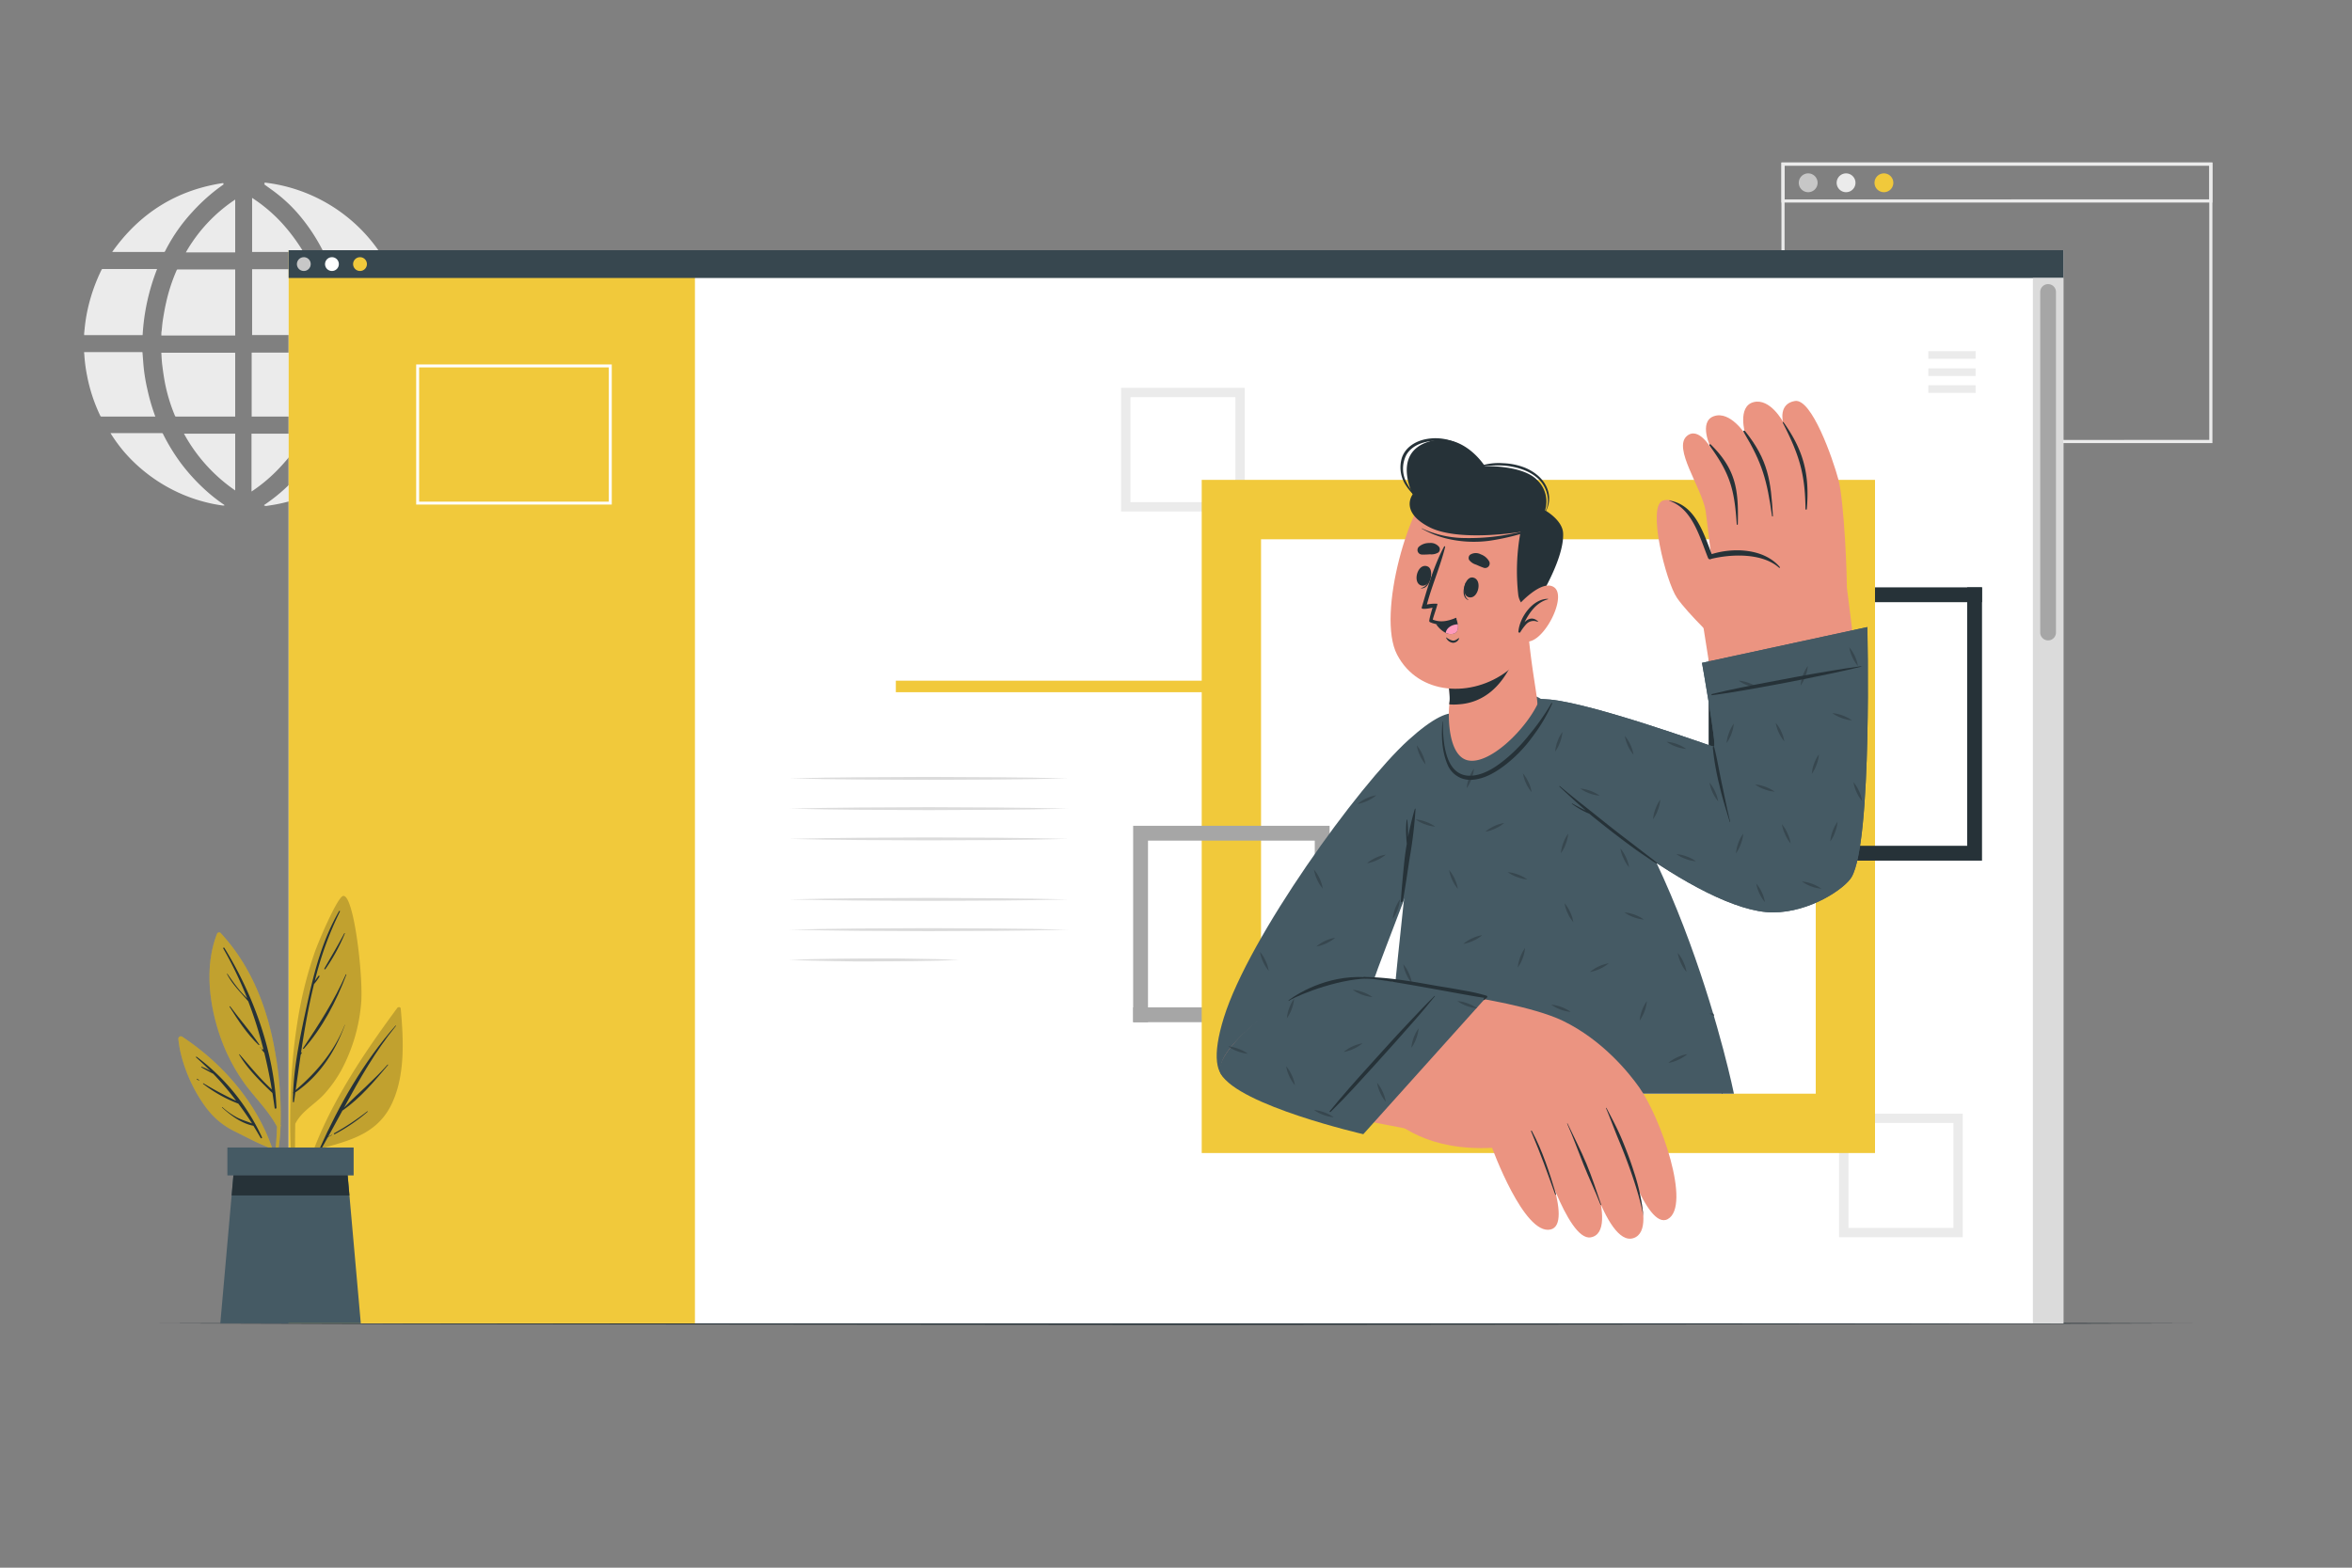 <svg xmlns="http://www.w3.org/2000/svg" viewBox="0 0 750 500"><rect x="0" y="0" width="750" height="500" fill="#808080" stroke="none"/><g id="freepik--background-complete--inject-7"><g id="freepik--aiZGp2--inject-7"><path d="M50.09,85.81a68.12,68.12,0,0,0-4.61,21.06H26.83v-.52l.15-1.43a52.2,52.2,0,0,1,1.23-7.35,56.32,56.32,0,0,1,4.15-11.49.41.41,0,0,1,.45-.28H50.09Z" style="fill:#ebebeb"></path><path d="M49.53,132.86H32.39a.4.4,0,0,1-.42-.27,52.51,52.51,0,0,1-4.25-13,50.08,50.08,0,0,1-.84-6.56c0-.08,0-.15-.05-.23v-.51l.28,0h18c.33,0,.32,0,.34.33.12,1.5.22,3,.36,4.49A58,58,0,0,0,47,124.2a64.36,64.36,0,0,0,2.43,8.39C49.47,132.67,49.49,132.75,49.53,132.86Z" style="fill:#ebebeb"></path><path d="M121.61,138.29l-.14.26a51.94,51.94,0,0,1-4.86,6.29,47.09,47.09,0,0,1-7.12,6.56,51,51,0,0,1-8.11,5,50.36,50.36,0,0,1-8.57,3.33,50.93,50.93,0,0,1-7.14,1.52l-.7.12h-.41l-.4-.25c.17-.12.31-.23.46-.32a55,55,0,0,0,13.51-13.11,61.85,61.85,0,0,0,5.53-9.17.39.39,0,0,1,.42-.26h17.53Z" style="fill:#ebebeb"></path><path d="M104.47,106.86H80.39v-21h18.8a.35.35,0,0,1,.37.25,58,58,0,0,1,3.83,12.33,60.28,60.28,0,0,1,.93,6.68C104.37,105.65,104.42,106.24,104.47,106.86Z" style="fill:#ebebeb"></path><path d="M104.32,112.47c0,.5,0,1-.07,1.49-.1,1.17-.19,2.34-.35,3.51-.23,1.61-.47,3.22-.8,4.82A56.84,56.84,0,0,1,100,132.56a.41.41,0,0,1-.44.31H80.25V112.47Z" style="fill:#ebebeb"></path><path d="M75,86V107H51.45c0-.53,0-1.05.11-1.57.12-1.18.21-2.37.4-3.53.29-1.79.59-3.57,1-5.34A54.92,54.92,0,0,1,56.33,86.2a.38.38,0,0,1,.4-.26H75Z" style="fill:#ebebeb"></path><path d="M75,112.75q0,9.91,0,19.81v.3H56.2a.38.38,0,0,1-.42-.28A53.93,53.93,0,0,1,52.58,122c-.35-1.87-.62-3.76-.85-5.65-.16-1.23-.2-2.48-.28-3.72a.66.66,0,0,1,0-.13l.27,0h23C74.93,112.45,75,112.52,75,112.75Z" style="fill:#ebebeb"></path><path d="M130,107H110.27a68.58,68.58,0,0,0-4.6-21.2h18.39a.4.4,0,0,1,.43.26A51.79,51.79,0,0,1,129,99.25a57.61,57.61,0,0,1,1,7.4Z" style="fill:#ebebeb"></path><path d="M130,112.32c0,.47,0,.92-.06,1.37a52.55,52.55,0,0,1-.65,5.32,51.65,51.65,0,0,1-3.63,11.84c-.26.62-.56,1.22-.83,1.83a.26.26,0,0,1-.29.18H106.22c.22-.64.44-1.25.65-1.86a63.83,63.83,0,0,0,2.44-9.61,61.6,61.6,0,0,0,.85-7.16c0-.56.07-1.13.09-1.7,0-.15,0-.22.21-.21H130Z" style="fill:#ebebeb"></path><path d="M121.07,80.44l0,.08H103.53a.4.4,0,0,1-.42-.24,58.91,58.91,0,0,0-8.56-12.69A48.32,48.32,0,0,0,88,61.53c-1.18-.91-2.4-1.75-3.6-2.63a1.3,1.3,0,0,1-.2-.15l.24-.16c0-.11-.07-.22-.12-.37a51.52,51.52,0,0,1,36.77,22.22Z" style="fill:#ebebeb"></path><path d="M71.62,161.16a1.76,1.76,0,0,1-.5.08,46.47,46.47,0,0,1-5.62-1.09,50.24,50.24,0,0,1-10-3.71,51.1,51.1,0,0,1-10.21-6.7,49.3,49.3,0,0,1-6.13-6.13,51.06,51.06,0,0,1-3.83-5.31.59.59,0,0,1-.08-.16H51.58a.39.39,0,0,1,.4.26A62,62,0,0,0,57.89,148a61.3,61.3,0,0,0,6.92,7.66A53.69,53.69,0,0,0,71.47,161Z" style="fill:#ebebeb"></path><path d="M71.41,58.73c-.74.54-1.6,1.14-2.44,1.79a60.56,60.56,0,0,0-7.78,7.24A54.6,54.6,0,0,0,53,79.42c-.14.26-.26.54-.42.8a.35.35,0,0,1-.25.15c-.29,0-.58,0-.87,0H35.77c8.75-12.36,20.5-19.78,35.46-22,0,.06-.07.13-.11.2Z" style="fill:#ebebeb"></path><path d="M97.28,138.31a56.11,56.11,0,0,1-8,10.75,50.08,50.08,0,0,1-9.08,7.71V138.31Z" style="fill:#ebebeb"></path><path d="M75,138.31v18.11a52.36,52.36,0,0,1-16.34-18.11Z" style="fill:#ebebeb"></path><path d="M96.75,80.36H80.39V63.11a49.77,49.77,0,0,1,9.18,7.68A58.62,58.62,0,0,1,96.75,80.36Z" style="fill:#ebebeb"></path><path d="M75,63.65V80.5H59.26A49.76,49.76,0,0,1,75,63.65Z" style="fill:#ebebeb"></path></g><path d="M705.49,141.31H568.06V51.84H705.49Zm-136.43-1H704.49V52.84H569.06Z" style="fill:#ebebeb"></path><path d="M705.49,64.59H568.06V51.84H705.49Zm-136.43-1H704.49V52.84H569.06Z" style="fill:#ebebeb"></path><path d="M579.59,58.3a3,3,0,1,1-3-3A3,3,0,0,1,579.59,58.3Z" style="fill:#c7c7c7"></path><path d="M591.67,58.3a3,3,0,1,1-3-3A3,3,0,0,1,591.67,58.3Z" style="fill:#ebebeb"></path><path d="M603.74,58.3a3,3,0,1,1-3-3A3,3,0,0,1,603.74,58.3Z" style="fill:#F1C93B"></path></g><g id="freepik--Floor--inject-7"><polygon points="50.72 422.07 131.79 421.83 212.86 421.74 375 421.58 537.14 421.74 618.21 421.83 699.28 422.07 618.21 422.32 537.14 422.41 375 422.57 212.86 422.41 131.79 422.32 50.72 422.07" style="fill:#263238"></polygon></g><g id="freepik--Page--inject-7"><rect x="92.04" y="79.8" width="565.92" height="342.28" style="fill:#fff"></rect><rect x="92.04" y="79.8" width="129.56" height="342.28" style="fill:#F1C93B"></rect><rect x="614.9" y="112" width="15.09" height="2.43" style="fill:#ebebeb"></rect><rect x="614.9" y="122.87" width="15.09" height="2.43" style="fill:#ebebeb"></rect><rect x="614.9" y="117.49" width="15.09" height="2.43" style="fill:#ebebeb"></rect><path d="M357.48,123.71v39.42h39.43V123.71Zm3,36.44V126.68h33.47v33.47Z" style="fill:#ebebeb"></path><path d="M586.44,355.18V394.6h39.43V355.18Zm3,36.45V358.16h33.47v33.47Z" style="fill:#ebebeb"></path><rect x="361.34" y="321.29" width="62.64" height="4.73" style="fill:#a6a6a6"></rect><rect x="544.85" y="187.33" width="87.17" height="4.73" style="fill:#263238"></rect><path d="M597.9,367.75H383.2V153.05H597.9ZM402.12,348.82H579V172H402.12Z" style="fill:#F1C93B"></path><polygon points="632.02 274.49 544.85 274.49 544.85 187.33 549.58 187.33 549.58 269.76 627.29 269.76 627.29 187.33 632.02 187.33 632.02 274.49" style="fill:#263238"></polygon><polygon points="423.98 326.02 419.25 326.02 419.25 268.11 366.07 268.11 366.07 326.02 361.34 326.02 361.34 263.38 423.98 263.38 423.98 326.02" style="fill:#a6a6a6"></polygon><rect x="285.66" y="217.1" width="103.62" height="3.67" style="fill:#F1C93B"></rect><path d="M251.66,248.26c7.42-.2,14.83-.29,22.24-.36l22.24-.11,22.24.11,11.12.13,11.12.23-11.12.23-11.12.13-22.24.11-22.24-.11C266.49,248.55,259.08,248.46,251.66,248.26Z" style="fill:#dbdbdb"></path><path d="M251.66,257.91c7.42-.2,14.83-.29,22.24-.36l22.24-.11,22.24.11,11.12.13,11.12.23-11.12.23-11.12.13-22.24.11-22.24-.11C266.49,258.2,259.08,258.1,251.66,257.91Z" style="fill:#dbdbdb"></path><path d="M251.66,267.56c7.42-.2,14.83-.29,22.24-.36l22.24-.11,22.24.1,11.12.14,11.12.23-11.12.23-11.12.13-22.24.11-22.24-.11C266.49,267.85,259.08,267.75,251.66,267.56Z" style="fill:#dbdbdb"></path><path d="M251.66,286.86c7.42-.2,14.83-.29,22.24-.37l22.24-.11,22.24.11,11.12.14,11.12.23-11.12.23-11.12.13-22.24.11-22.24-.11C266.49,287.14,259.08,287.05,251.66,286.86Z" style="fill:#dbdbdb"></path><path d="M251.66,296.51c7.42-.2,14.83-.29,22.24-.37l22.24-.11,22.24.11,11.12.13,11.12.24-11.12.23-11.12.13-22.24.11-22.24-.11C266.49,296.79,259.08,296.7,251.66,296.51Z" style="fill:#dbdbdb"></path><path d="M251.66,306.16c4.52-.2,9-.29,13.54-.37s9-.07,13.53-.11,9,0,13.53.11l6.77.13c2.26.08,4.51.13,6.77.24-2.26.1-4.51.15-6.77.23l-6.77.13c-4.51.07-9,.07-13.53.11s-9,0-13.53-.11S256.18,306.35,251.66,306.16Z" style="fill:#dbdbdb"></path><rect x="92.04" y="79.8" width="565.92" height="8.86" style="fill:#37474f"></rect><path d="M99.08,84.23a2.2,2.2,0,1,1-2.2-2.2A2.19,2.19,0,0,1,99.08,84.23Z" style="fill:#c7c7c7"></path><path d="M108.05,84.23a2.2,2.2,0,1,1-2.2-2.2A2.19,2.19,0,0,1,108.05,84.23Z" style="fill:#fff"></path><path d="M117,84.23a2.2,2.2,0,1,1-2.2-2.2A2.19,2.19,0,0,1,117,84.23Z" style="fill:#F1C93B"></path><rect x="648.24" y="88.66" width="9.72" height="333.42" style="fill:#dbdbdb"></rect><path d="M653.09,204.25h0a2.52,2.52,0,0,1-2.51-2.51V93.12a2.51,2.51,0,0,1,2.51-2.51h0a2.51,2.51,0,0,1,2.51,2.51V201.74A2.51,2.51,0,0,1,653.09,204.25Z" style="fill:#a6a6a6"></path><path d="M195.08,160.92H132.71V116.24h62.37ZM133.65,160h60.49V117.18H133.65Z" style="fill:#fff"></path></g><g id="freepik--Character--inject-7"><path d="M448.92,237.33c-29.25,29.64-66,92-59.18,104.65,7.64,14.08,48.36-27.48,48.21-29.91-.12-1.83,14.21-39.71,25.07-67.26S456.15,230,448.92,237.33Z" style="fill:#eb9481"></path><path d="M438.22,312.12c1.25-4.05,20.74-54,26.31-69.8s.41-20.68-15.51-6.21-50.8,62.79-58.76,88.45c-7.67,24.71,5.05,24.71,21.84,13.32C425.84,328.55,438.22,312.12,438.22,312.12Z" style="fill:#455a64"></path><path d="M453.56,240.58a11.46,11.46,0,0,1,1,3.2,12,12,0,0,1-1.78-2.84,12.17,12.17,0,0,1-1-3.2A12,12,0,0,1,453.56,240.58Zm-51.78,63a11.57,11.57,0,0,0,1,3.2,12,12,0,0,0,1.78,2.84,11.46,11.46,0,0,0-1-3.2A12,12,0,0,0,401.78,303.59ZM419,277.35a12.4,12.4,0,0,0,1,3.2,11.7,11.7,0,0,0,1.78,2.83,11.67,11.67,0,0,0-1-3.2A11.9,11.9,0,0,0,419,277.35Zm16.85-2a11.82,11.82,0,0,0,3.2-1,11.6,11.6,0,0,0,2.84-1.77,11.46,11.46,0,0,0-3.2,1A11.64,11.64,0,0,0,435.87,275.38Zm-16.14,26.53a11.5,11.5,0,0,0,3.19-1,11.76,11.76,0,0,0,2.84-1.78,11.57,11.57,0,0,0-3.2,1A11.7,11.7,0,0,0,419.73,301.91Zm13.12-45.45a12.17,12.17,0,0,0,3.2-1,12,12,0,0,0,2.84-1.78,11.46,11.46,0,0,0-3.2,1A12,12,0,0,0,432.85,256.46Zm13.6,30.39a12.94,12.94,0,0,0-2.31,6.23,13,13,0,0,0,2.31-6.23Zm-33.78,31.62a12.94,12.94,0,0,0-2.31,6.23,12.94,12.94,0,0,0,2.31-6.23Zm18.73-2.8a10.59,10.59,0,0,0,2.75,1.47l.59-.7-.07,0A11.62,11.62,0,0,0,431.4,315.67ZM397.9,336a12.94,12.94,0,0,0-6.23-2.31,11.42,11.42,0,0,0,3,1.56A11.82,11.82,0,0,0,397.9,336Zm53.53-74.68a11.6,11.6,0,0,0,3,1.55,12.06,12.06,0,0,0,2.25.62c0-.14.1-.29.16-.44a14.07,14.07,0,0,0-2.12-1A11.38,11.38,0,0,0,451.43,261.35Z" style="fill:#37474f"></path><path d="M441.72,348.82H552.91s-17.67-87.21-60.32-125c-5.27-4.67-17.16-3.61-24.91.25-2.77,1.37-12.72,15.28-15.55,28.43S441.4,348.42,441.72,348.82Z" style="fill:#455a64"></path><path d="M451.16,258c-.87,2.94-1.59,6-2.18,9,0-.12,0-.24,0-.36,0-1.72-.06-3.47-.24-5.18a.09.09,0,0,0-.17,0,26.68,26.68,0,0,0-.14,5.21c0,.82.1,1.65.17,2.47-.24,1.37-.45,2.74-.62,4.11-.33,2.59-1.2,12.25-1.27,14.17,0,.41.45.47.56.06.52-1.95,1.91-11.91,2.35-14.47a140.6,140.6,0,0,0,1.76-15C451.37,257.88,451.19,257.88,451.16,258Z" style="fill:#263238"></path><path d="M487.4,249.46a11.46,11.46,0,0,1,1,3.2,12.93,12.93,0,0,1-2.77-6A12,12,0,0,1,487.4,249.46Zm11.51,38.61a11.46,11.46,0,0,0,1,3.2,12,12,0,0,0,1.78,2.84,11.46,11.46,0,0,0-1-3.2A12,12,0,0,0,498.91,288.07ZM535,303.92a11.46,11.46,0,0,0,1,3.2A11.76,11.76,0,0,0,537.8,310a11.57,11.57,0,0,0-1-3.2A12,12,0,0,0,535,303.92Zm-26.55,28.39a12.93,12.93,0,0,0,2.77,6,12.28,12.28,0,0,0-1-3.2A12,12,0,0,0,508.48,332.31Zm-46.36-54.85a11.67,11.67,0,0,0,1,3.2,11.9,11.9,0,0,0,1.78,2.83,12.84,12.84,0,0,0-2.77-6Zm-14.61,30.13a11.86,11.86,0,0,0,1,3.19,11.42,11.42,0,0,0,1.77,2.84,11.67,11.67,0,0,0-1-3.2A11.4,11.4,0,0,0,447.51,307.59Zm35.35,21.71a12.84,12.84,0,0,0,2.77,6,12,12,0,0,0-1-3.2A11.9,11.9,0,0,0,482.86,329.3Zm33.88-58.74a11.46,11.46,0,0,0,1,3.2,11.35,11.35,0,0,0,1.78,2.84,13.2,13.2,0,0,0-2.77-6Zm-43.1-5.29a12.4,12.4,0,0,0,3.2-1,11.7,11.7,0,0,0,2.83-1.78,11.5,11.5,0,0,0-3.19,1A11.76,11.76,0,0,0,473.64,265.27Zm-7,35.78a12.21,12.21,0,0,0,3.19-1,11.76,11.76,0,0,0,2.84-1.78,11.57,11.57,0,0,0-3.2,1A11.7,11.7,0,0,0,466.63,301.05ZM532,339a11.8,11.8,0,0,0,3.2-1,12,12,0,0,0,2.84-1.78,11.46,11.46,0,0,0-3.2,1A12,12,0,0,0,532,339Zm-65.79,6.66,1.78-.11.68-.3a12.16,12.16,0,0,0,2.84-1.78,11.65,11.65,0,0,0-3.21,1A12.87,12.87,0,0,0,466.22,345.62ZM507,310a12.93,12.93,0,0,0,6-2.77,12.93,12.93,0,0,0-6,2.77Zm-33.37-76.4a11.67,11.67,0,0,0,3.2-1,11.4,11.4,0,0,0,2.83-1.78,12.21,12.21,0,0,0-3.19,1A11.76,11.76,0,0,0,473.64,233.59ZM470,245.15a13,13,0,0,0-2.31,6.22,11.22,11.22,0,0,0,1.56-3A11.48,11.48,0,0,0,470,245.15Zm-17.66,82.76a12.94,12.94,0,0,0-2.31,6.23,11.46,11.46,0,0,0,1.57-3A11.73,11.73,0,0,0,452.36,327.91Zm47.7-62a12.94,12.94,0,0,0-2.31,6.23,11.13,11.13,0,0,0,1.56-3A11.74,11.74,0,0,0,500.06,266Zm-13.73,36.43a12.94,12.94,0,0,0-2.31,6.23,12.94,12.94,0,0,0,2.31-6.23ZM549,348.82h.29c0-.15,0-.31,0-.46Zm-31.18,0h.9l.12-.31a11.73,11.73,0,0,0,.74-3.26,11.73,11.73,0,0,0-1.56,3C517.93,348.41,517.86,348.62,517.8,348.82Zm7.34-29.54a13,13,0,0,0-2.31,6.22,13,13,0,0,0,2.31-6.22Zm-26.93-85.73a13,13,0,0,0-2.31,6.22,11.52,11.52,0,0,0,1.56-3A11.82,11.82,0,0,0,498.21,233.55Zm-27.24,88a11.88,11.88,0,0,0-3-1.57,11.53,11.53,0,0,0-3.27-.74,13,13,0,0,0,6.23,2.31Zm29.11,26.77a12.94,12.94,0,0,0-6.23-2.31,11.22,11.22,0,0,0,3,1.56A11.89,11.89,0,0,0,500.08,348.36Zm45-25.17a8.77,8.77,0,0,0,1.51.93l-.23-.76A9,9,0,0,0,545,323.19ZM524.2,293.27A13,13,0,0,0,518,291a11.52,11.52,0,0,0,3,1.56A11.82,11.82,0,0,0,524.2,293.27Zm-23.33,29.47a13,13,0,0,0-6.23-2.31,12.94,12.94,0,0,0,6.23,2.31ZM487,280.47a13,13,0,0,0-6.22-2.31,11.56,11.56,0,0,0,3,1.57A11.81,11.81,0,0,0,487,280.47Zm-29.33-16.82a12.08,12.08,0,0,0-3-1.56,11.82,11.82,0,0,0-3.26-.75,11.22,11.22,0,0,0,3,1.56A11.81,11.81,0,0,0,457.67,263.65Zm52.46-9.83a11.77,11.77,0,0,0-3-1.57,11.39,11.39,0,0,0-3.26-.74,12.94,12.94,0,0,0,6.23,2.31Z" style="fill:#37474f"></path><path d="M389.74,342c6.58,9.41,24.5,11.21,69.2,20,6.18,1.21,26.48-40.13,19.94-41.77-8.24-2.05-40.64-8.25-43.07-8.41C415.34,310.46,385.27,335.59,389.74,342Z" style="fill:#eb9481"></path><path d="M469.94,318.13s18.93,2.87,28.42,7.45c12.69,6.14,21.13,16.66,24.4,21.29,6.82,9.65,16.65,37.71,9.06,41.95-6.87,3.84-15.46-25.35-15.46-25.35s13.67,28.31,4.55,31.41-17.17-31.35-17.17-31.35,13.4,29.41,3.49,31.12c-7.49,1.29-16.54-29.5-16.54-29.5s11.34,25.36,3.7,27C485.94,394,475.8,366.1,475.8,366.1c-20.14.95-30.12-6.84-36.56-13.22C437.68,351.33,469.94,318.13,469.94,318.13Z" style="fill:#eb9481"></path><path d="M512.26,353.37c1.72,3.27,3.49,6.57,4.92,10s2.74,6.87,3.85,10.4a63.5,63.5,0,0,1,3,14.13c-1.44-8.48-6.37-20.76-7.8-24.17s-2.68-6.88-4.11-10.29C512.09,353.34,512.21,353.3,512.26,353.37Z" style="fill:#263238"></path><path d="M499.85,358.31c2,4.27,4.19,8.43,6,12.79s3.19,8.62,4.71,13.07c.12.34-.11.29-.24-.05-1.7-4.39-3.61-8.31-5.36-12.68s-3.33-8.8-5.24-13.09C499.71,358.29,499.82,358.25,499.85,358.31Z" style="fill:#263238"></path><path d="M488.44,360.64c3.42,6.36,5.67,13.35,7.72,20.26.1.34-.18.25-.31-.1-2.44-6.78-4.3-12.12-7.63-20C488.16,360.63,488.37,360.5,488.44,360.64Z" style="fill:#263238"></path><path d="M473.89,318.13l-39.16,43.61s-39.6-9.09-45.44-19.24c-3.84-6.69,26-33.77,48.48-30.61Z" style="fill:#455a64"></path><path d="M440.89,348.18a11.57,11.57,0,0,1,1,3.2,11.42,11.42,0,0,1-1.77-2.84,11.82,11.82,0,0,1-1-3.2A12,12,0,0,1,440.89,348.18Zm-30.76-8.12a12.17,12.17,0,0,0,1,3.2,11.76,11.76,0,0,0,1.78,2.84,11.46,11.46,0,0,0-1-3.2A12,12,0,0,0,410.13,340.06Zm18.34-4.54a12.93,12.93,0,0,0,6-2.77,12.17,12.17,0,0,0-3.2,1A12,12,0,0,0,428.47,335.52Zm-15.8-17a12.94,12.94,0,0,0-2.31,6.23,12.94,12.94,0,0,0,2.31-6.23Zm39.69,9.44a12.94,12.94,0,0,0-2.31,6.23,11.46,11.46,0,0,0,1.57-3A11.73,11.73,0,0,0,452.36,327.91ZM471,321.59a11.88,11.88,0,0,0-3-1.57,11.53,11.53,0,0,0-3.27-.74,13,13,0,0,0,6.23,2.31ZM437.62,318a11.52,11.52,0,0,0-3-1.56,11.15,11.15,0,0,0-3.26-.75,13,13,0,0,0,6.22,2.31Zm-12.33,38.34a11.84,11.84,0,0,0-3-1.56,11.54,11.54,0,0,0-3.27-.75,13,13,0,0,0,6.23,2.31Zm-33-22.15a12.66,12.66,0,0,0,2.32,1.11,11.74,11.74,0,0,0,3.27.76,12.47,12.47,0,0,0-3-1.57,14.6,14.6,0,0,0-2.35-.65Z" style="fill:#37474f"></path><path d="M410.92,319c3.63-2.63,13.85-8.76,26.88-7.13.12,0,.12.21,0,.2-9.82-.28-23.08,4.86-26.79,7.1C410.91,319.2,410.83,319.05,410.92,319Z" style="fill:#263238"></path><path d="M424,354.44c4.05-5,8.36-9.83,12.69-14.62s8.65-9.6,13.1-14.29c2.51-2.65,5-5.31,7.62-7.87.06-.07.19,0,.13.1-4,5-8.34,9.85-12.63,14.66s-8.65,9.61-13,14.35c-2.48,2.68-5,5.31-7.62,7.88C424.14,354.77,423.9,354.59,424,354.44Z" style="fill:#263238"></path><path d="M474,317.57a55.69,55.69,0,0,0-7.34-1.67c-2.47-.47-4.95-.89-7.44-1.29-4.93-.79-15.3-3-24.42-3-.1,0,.42.49.52.48,4.34-.23,35.44,6,38,6.14a3.66,3.66,0,0,0-.28.52c-.05.12.08.29.21.19.32-.21.55-.48.85-.72A.36.36,0,0,0,474,317.57Z" style="fill:#263238"></path><path d="M588.89,189.58c.23-5.34-.85-29.91-2.68-36.69s-8.51-25.87-13.84-25-3.82,6.62-3.82,6.62-4.09-7.62-9.38-6.25-2.64,10.24-2.64,10.24-4.78-7.52-9.95-5.78-1,10.21-1,10.21-4-7.07-7.71-3.84c-4.4,3.88,4.54,16.08,6,23.71.33,1.73,4.22,35.58,4.22,35.58Z" style="fill:#eb9481"></path><path d="M545.22,142.21c6.55,9,7.86,14.06,8.59,25a.17.17,0,0,0,.34,0c.26-10.76-.47-17.36-8.52-25.34C545.24,141.48,544.9,141.78,545.22,142.21Z" style="fill:#263238"></path><path d="M556,137.8c6,9.93,7.46,15.42,9.06,26.81,0,.16.3.14.29,0-.64-11.3-1.52-17.86-8.8-27C556.22,137.16,555.72,137.35,556,137.8Z" style="fill:#263238"></path><path d="M568.62,135.1c5.1,10,7,16,7.11,27.24a.21.21,0,0,0,.42,0c1-11.5-1.31-18.93-7.21-27.38C568.54,134.4,568.3,134.47,568.62,135.1Z" style="fill:#263238"></path><path d="M548.41,205.38s-10.15-9.55-13.68-14.73-9.6-29.34-4.46-31c6.64-2.07,12.89,11.19,15.1,18.08,0,0,15.35-4.81,21.9,3.73S548.41,205.38,548.41,205.38Z" style="fill:#eb9481"></path><path d="M532.28,159.73c7.42,2.48,9.74,11.71,12.39,18.24a.64.64,0,0,0,1,.28c6.57-1.59,16.3-1.91,21.63,2.82a.16.16,0,0,0,.24-.22c-5-5.86-14.62-6.32-21.71-4.12-2.6-6.73-5.34-15.89-13.55-17.07C532.26,159.65,532.24,159.72,532.28,159.73Z" style="fill:#263238"></path><path d="M486.45,236.86c6.68,11.55,45.27,47.17,78.9,53.34,4.57.84,21.95-2.83,25.58-14.36,6.47-20.53,1.3-62.92-2-88.43-.65-5-46.91,5.26-45.71,12.87,1.33,8.42,6.28,39.38,5.52,39.73-2.77,1.28-32.34-11.48-51.75-15.67C483.23,221.38,481.31,228,486.45,236.86Z" style="fill:#eb9481"></path><path d="M595.45,200l-52.72,11.41s4.8,26.94,3.85,26.78-37.92-13.64-52.18-15.06-14.27,4.85-7,16.62S542,291,565.32,291c11.88,0,22.94-7.61,25.09-11.24C597.11,268.42,595.45,200,595.45,200Z" style="fill:#455a64"></path><path d="M595.45,200l-52.72,11.41s4.8,26.94,3.85,26.78-37.92-13.64-52.18-15.06-14.27,4.85-7,16.62S542,291,565.32,291c11.88,0,22.94-7.61,25.09-11.24C597.11,268.42,595.45,200,595.45,200Z" style="fill:#455a64"></path><path d="M518.12,234.72a12.81,12.81,0,0,0,2.77,6,11.8,11.8,0,0,0-1-3.2A12,12,0,0,0,518.12,234.72Zm41.9,47a12.79,12.79,0,0,0,2.76,6,11.46,11.46,0,0,0-1-3.2A12.45,12.45,0,0,0,560,281.77Zm31-32.26a12.4,12.4,0,0,0,1,3.2,11.4,11.4,0,0,0,1.78,2.83,11.5,11.5,0,0,0-1-3.19A12.28,12.28,0,0,0,591.06,249.51Zm-45.9.13a12.93,12.93,0,0,0,2.77,6,12.93,12.93,0,0,0-2.77-6Zm23.1,13.29a11.8,11.8,0,0,0,1,3.2A11.17,11.17,0,0,0,571,269a11.91,11.91,0,0,0-1-3.2A12.08,12.08,0,0,0,568.26,262.93Zm-2-32.4a12.84,12.84,0,0,0,2.77,6,11.85,11.85,0,0,0-1-3.19A11.57,11.57,0,0,0,566.22,230.53Zm23.46-24.09a12,12,0,0,0,1,3.21,11.3,11.3,0,0,0,1.78,2.83,12.17,12.17,0,0,0-1-3.2A12.63,12.63,0,0,0,589.68,206.44Zm-93.77,33.33a12.18,12.18,0,0,0,1.56-3,11.46,11.46,0,0,0,.74-3.26,11.67,11.67,0,0,0-1.56,3A11.46,11.46,0,0,0,495.91,239.77Zm31.22,21.55a11.42,11.42,0,0,0,1.56-3,11.82,11.82,0,0,0,.75-3.26,11.84,11.84,0,0,0-1.56,3A11.54,11.54,0,0,0,527.13,261.32ZM550.57,237a12.94,12.94,0,0,0,2.31-6.23,12,12,0,0,0-1.56,3A11.89,11.89,0,0,0,550.57,237Zm3,35.14a12.18,12.18,0,0,0,1.56-3,11.81,11.81,0,0,0,.75-3.27,12.94,12.94,0,0,0-2.31,6.23Zm30.07-3.8a11.67,11.67,0,0,0,1.56-3,11.91,11.91,0,0,0,.75-3.26,13,13,0,0,0-2.31,6.22Zm-9.48-49.67a12.36,12.36,0,0,0,1.56-3,11.89,11.89,0,0,0,.75-3.27,13,13,0,0,0-2.31,6.23Zm3.55,28.19a11.9,11.9,0,0,0,1.56-3,11.45,11.45,0,0,0,.74-3.27,12.24,12.24,0,0,0-1.56,3A11.38,11.38,0,0,0,577.75,246.9Zm-73.85,4.6a12.68,12.68,0,0,0,6.23,2.31,12.06,12.06,0,0,0-3-1.56A11.82,11.82,0,0,0,503.9,251.5Zm55.77-1.28a11.67,11.67,0,0,0,3,1.56,11.91,11.91,0,0,0,3.26.75,11.84,11.84,0,0,0-3-1.56A11.48,11.48,0,0,0,559.67,250.22Zm-5.26-33.13a11.07,11.07,0,0,0,3,1.56,11.55,11.55,0,0,0,3.26.75,12.18,12.18,0,0,0-3-1.56A11.82,11.82,0,0,0,554.41,217.09Zm29.92,10.4a11.52,11.52,0,0,0,3,1.56,11.81,11.81,0,0,0,3.27.75,12.94,12.94,0,0,0-6.23-2.31Zm-49.77,44.93a11.42,11.42,0,0,0,3,1.56,11.55,11.55,0,0,0,3.26.75,12.18,12.18,0,0,0-3-1.56A11.81,11.81,0,0,0,534.56,272.42Zm40.07,8.76a12.68,12.68,0,0,0,6.23,2.31,12.94,12.94,0,0,0-6.23-2.31Zm-43.18-44.6a11.56,11.56,0,0,0,3,1.57,11.88,11.88,0,0,0,3.27.74,12.18,12.18,0,0,0-3-1.56A11.81,11.81,0,0,0,531.45,236.58Z" style="fill:#37474f"></path><path d="M546.18,238.45a81.59,81.59,0,0,0,2.09,11.93c.89,4,2.13,7.84,3.31,11.74,0,.09.16,0,.14-.05-1-3.92-1.75-7.91-2.61-11.87s-1.47-7.94-2.48-11.84C546.57,238.1,546.16,238.2,546.18,238.45Z" style="fill:#263238"></path><path d="M545.83,221.38c6.11-1.52,12.29-2.71,18.47-3.89s12.38-2.36,18.6-3.38c3.51-.58,7-1.17,10.56-1.63.09,0,.13.14,0,.16-6.1,1.52-12.28,2.74-18.44,4s-12.38,2.37-18.59,3.47c-3.51.62-7,1.17-10.56,1.63C545.74,221.71,545.66,221.42,545.83,221.38Z" style="fill:#263238"></path><path d="M528.43,275.23c-1-.86-2-1.59-3.06-2.4l-3-2.31c-2-1.56-4.07-3.11-6.1-4.68-4.06-3.14-8-6.38-12.07-9.57q-3.44-2.73-6.81-5.54c-.09-.07-.22.06-.13.14,2.77,2.6,5.56,5.18,8.44,7.66l-1.09-.53c-1.1-.55-2.18-1.14-3.26-1.74a.08.08,0,1,0-.08.14,28.42,28.42,0,0,0,3.15,2c.53.29,1.08.56,1.63.81l.8.35h0c.65.55,1.3,1.1,2,1.64q6,4.86,12.2,9.37c1.14.84,2.3,1.65,3.49,2.43s2.44,1.72,3.75,2.44C528.41,275.46,528.53,275.31,528.43,275.23Z" style="fill:#263238"></path><path d="M468.19,242.53c6.73,1.32,17.78-9.32,22-17.76.29-.58-.82-6.51-1.81-13.78-.59-4.42-1.14-9.35-1.32-13.88,0-.94-28.18,8-28.18,8s3.17,9.4,3.43,17.31a9.44,9.44,0,0,1-.12,1.87c0,.08,0,.19,0,.31C461.7,228.18,461.69,241.25,468.19,242.53Z" style="fill:#eb9481"></path><path d="M465.06,224.65a16.5,16.5,0,0,1-2.92,0c0-.12,0-.21,0-.31a9.29,9.29,0,0,0,.12-1.86c-.26-7.91-3.42-17.31-3.42-17.31s22.84-7.27,27.39-8C485.58,202.37,481.82,223.63,465.06,224.65Z" style="fill:#263238"></path><path d="M494,169.27c2.19,10.33-5.65,38.92-13.37,44.77-11.18,8.49-28.24,7.91-35.13-5.25-6.68-12.76,4.19-49.83,12.69-55C470.75,146.12,490.79,154,494,169.27Z" style="fill:#eb9481"></path><path d="M467.44,185.74c0-.07.12.14.1.21-.58,1.92-.92,4.2.65,5.31a.06.06,0,0,1-.05.11C466.1,190.49,466.58,187.46,467.44,185.74Z" style="fill:#263238"></path><path d="M469.7,184.19c3.16.6,1.73,6.89-1.2,6.33S467.05,183.69,469.7,184.19Z" style="fill:#263238"></path><path d="M456.34,183c0-.08-.17.06-.19.14-.38,2-1.14,4.14-3,4.39-.06,0-.08.1,0,.11C455.31,187.84,456.3,184.94,456.34,183Z" style="fill:#263238"></path><path d="M455.07,180.59c-3.08-1-4.76,5.27-1.9,6.15S457.65,181.39,455.07,180.59Z" style="fill:#263238"></path><path d="M473.16,181.1a26.1,26.1,0,0,1-2.43-1,4.27,4.27,0,0,1-2.28-1.54,1.37,1.37,0,0,1,.33-1.63,3.37,3.37,0,0,1,3.42-.12,4.94,4.94,0,0,1,2.71,2.33A1.45,1.45,0,0,1,473.16,181.1Z" style="fill:#263238"></path><path d="M453.36,176.87a23.28,23.28,0,0,0,2.64-.08,4.28,4.28,0,0,0,2.68-.59,1.37,1.37,0,0,0,.3-1.64,3.39,3.39,0,0,0-3.14-1.37,4.94,4.94,0,0,0-3.38,1.18A1.45,1.45,0,0,0,453.36,176.87Z" style="fill:#263238"></path><path d="M465.12,203.55c-.57.35-1.17.87-1.89.77a5.25,5.25,0,0,1-2-1,.07.07,0,0,0-.1.08,2.69,2.69,0,0,0,2.23,1.62,2.13,2.13,0,0,0,1.92-1.38C465.35,203.58,465.21,203.5,465.12,203.55Z" style="fill:#263238"></path><path d="M464.4,197.26a6.78,6.78,0,0,1-5.09,1.94,8.67,8.67,0,0,1-2.41-.43,1.91,1.91,0,0,1-.44-.16,4.45,4.45,0,0,1-.42-.16.5.5,0,0,1-.29-.53h0a.6.6,0,0,1,.06-.19v0l0-.17c.31-1.51,1-3.75,1-3.75-.61.15-3.69.77-3.47,0,1.87-6.39,3.94-13.5,7.14-19.47a.18.18,0,0,1,.34.13c-1.54,6.21-4.17,12.12-5.82,18.34a11.85,11.85,0,0,1,3.34-.24c.2.11-1.36,4.32-1.44,5a.14.14,0,0,0,0,.07c2.44.9,4.51.57,7.34-.57C464.43,197,464.56,197.13,464.4,197.26Z" style="fill:#263238"></path><path d="M457.91,199a8.2,8.2,0,0,0,3.06,2.84,3.66,3.66,0,0,0,2.23.34c1.66-.28,1.83-1.76,1.65-3.06a9.17,9.17,0,0,0-.55-2A10.65,10.65,0,0,1,457.91,199Z" style="fill:#263238"></path><path d="M461,201.84a3.66,3.66,0,0,0,2.23.34c1.66-.28,1.83-1.76,1.65-3.06C463.09,199.14,461.27,200.17,461,201.84Z" style="fill:#ff9abb"></path><path d="M488.44,194.79s10.46-15.48,10-24.75c-.2-4.19-5.75-7.28-5.75-7.28a9.43,9.43,0,0,0-2.5-9.63c-4.7-4.89-16.7-4.44-16.7-4.44s-7.18-11.57-18.36-7.68-4.65,16.66-4.65,16.66-4.31,5.5,5.29,10.45c9.34,4.82,29.1,1.52,29.1,1.52a68.17,68.17,0,0,0-.71,20.26A6.2,6.2,0,0,0,488.44,194.79Z" style="fill:#263238"></path><path d="M471.62,148.74a19.13,19.13,0,0,1,7.77-1,20.88,20.88,0,0,1,6.89,1.43c3.87,1.61,7.23,4.69,7.67,9a8,8,0,0,1-1.83,6c-.06.06-.16,0-.1-.11,2.69-3,1.6-8-.88-10.71-2.81-3.11-7.28-4.46-11.35-4.84a33.89,33.89,0,0,0-8.11.45A.12.12,0,0,1,471.62,148.74Z" style="fill:#263238"></path><path d="M447.06,145.9c1.06-3,3.79-4.86,6.79-5.65a16,16,0,0,1,10.35.88,20.15,20.15,0,0,1,8.16,6.7c.05.07-.06.15-.11.09-3.88-5.08-10.18-8.17-16.62-7.14-2.87.46-5.8,1.78-7.25,4.44a9.62,9.62,0,0,0-.16,8.14,18,18,0,0,0,6.69,7.41c.06,0,0,.14-.06.1a18.5,18.5,0,0,1-6.72-6.34A10.45,10.45,0,0,1,447.06,145.9Z" style="fill:#263238"></path><path d="M453.39,168.52a33,33,0,0,0,13.66,3.08,68,68,0,0,0,14.59-1.27c2.8-.53,5.59-1.16,8.35-1.85a.07.07,0,0,1,0,.14A74.07,74.07,0,0,1,475,172.46a37.25,37.25,0,0,1-14.3-.84,31.8,31.8,0,0,1-7.32-3C453.28,168.58,453.33,168.49,453.39,168.52Z" style="fill:#263238"></path><path d="M484,193.18s7.56-8.67,11.57-5.87-2.39,15.85-7.58,17.18a5.12,5.12,0,0,1-6.52-3.46Z" style="fill:#eb9481"></path><path d="M493.62,191a.07.07,0,0,1,0,.13c-3.65,1-5.84,4.09-7.49,7.32,1.18-1.18,2.67-1.74,4.27-.31.09.07,0,.21-.11.17a3.16,3.16,0,0,0-3.56.72,15.11,15.11,0,0,0-1.94,2.61c-.2.3-.75.07-.59-.28,0,0,0-.05,0-.08C484.64,196.82,488.78,190.94,493.62,191Z" style="fill:#263238"></path><path d="M460,230.13c0-.06.1,0,.1,0,0,5.57.31,18.46,9.87,17.2,3.85-.51,7.25-2.88,10.06-5.17a51.3,51.3,0,0,0,7.69-7.91,72,72,0,0,0,7-10c.08-.15.31,0,.24.14a52.83,52.83,0,0,1-6.18,10.45,44.11,44.11,0,0,1-8.28,8.73c-3,2.37-6.64,4.74-10.73,5.1a7.81,7.81,0,0,1-8.22-4.89C459.78,239.58,459.54,234.56,460,230.13Z" style="fill:#263238"></path></g><g id="freepik--Plant--inject-7"><path d="M126.7,321.45c-13.75,18.63-28.09,40.24-31.58,63.6a.31.31,0,0,0,.61.12,137,137,0,0,1,6.08-18.7c9-2.49,17.91-4.53,22.66-13.51,4.84-9.22,4.23-21.25,3.31-31.3C127.71,321.12,127,321.1,126.7,321.45Z" style="fill:#F1C93B"></path><path d="M126.7,321.45c-13.75,18.63-28.09,40.24-31.58,63.6a.31.31,0,0,0,.61.12,137,137,0,0,1,6.08-18.7c9-2.49,17.91-4.53,22.66-13.51,4.84-9.22,4.23-21.25,3.31-31.3C127.71,321.12,127,321.1,126.7,321.45Z" style="opacity:0.2"></path><path d="M101.94,366.29c6.18-13.86,14.11-27.78,24.19-39.18.07-.08.18,0,.11.11-6.6,8.12-11.61,17-16.51,26,4.55-4.62,9.54-8.77,13.86-13.67.08-.09.22.05.14.14-4.29,5.14-9,10.73-14.54,14.53q-2.25,4.14-4.54,8.3c.37-.21.76-.4,1.15-.59.06,0,.12.07.06.1-.43.22-.85.44-1.29.63-.72,1.31-1.44,2.62-2.19,3.93C102.22,366.84,101.81,366.59,101.94,366.29Z" style="fill:#263238"></path><path d="M106.54,361.46a82.92,82.92,0,0,0,10.56-7c.09-.07.22,0,.13.13a56.35,56.35,0,0,1-10.54,7.18C106.52,361.8,106.37,361.55,106.54,361.46Z" style="fill:#263238"></path><path d="M93.53,381.58c0,.28.51.28.5,0,.07-7.7,0-15.42.12-23.15,2-4,6.2-6.18,9.14-9.36a40.68,40.68,0,0,0,5.49-7.64,54.71,54.71,0,0,0,6.36-21.22c.82-8.23-2.31-35.38-5.77-34.44-1.8.49-7.62,13.94-9.17,18.39a128.18,128.18,0,0,0-5.47,22.54C91.92,344.78,92.15,363.36,93.53,381.58Z" style="fill:#F1C93B"></path><path d="M93.53,381.58c0,.28.51.28.5,0,.07-7.7,0-15.42.12-23.15,2-4,6.2-6.18,9.14-9.36a40.68,40.68,0,0,0,5.49-7.64,54.71,54.71,0,0,0,6.36-21.22c.82-8.23-2.31-35.38-5.77-34.44-1.8.49-7.62,13.94-9.17,18.39a128.18,128.18,0,0,0-5.47,22.54C91.92,344.78,92.15,363.36,93.53,381.58Z" style="opacity:0.2"></path><path d="M93.47,348.4l0,0c.42-9.73,2.61-19.56,4.66-29,2.22-10.17,4.8-19.75,10-28.82a.15.15,0,0,1,.26.15,107.19,107.19,0,0,0-8,22.12c.35-.55.77-1.07,1.14-1.58.14-.21.48,0,.34.19a14.6,14.6,0,0,1-1.64,2.31.09.09,0,0,1-.07,0c-1.8,7.27-3.09,14.71-4.2,22.12.08-.09.16-.19.25-.28a.07.07,0,0,1,.11.08c-.14.25-.29.49-.44.74-.56,3.76-1.07,7.52-1.59,11.24,6.7-5.72,12.42-12.48,15.65-20.8,0,0,.08,0,.06,0-3.16,8.63-8.14,16.3-15.82,21.54l-.42,3c0,.21-.36.16-.36,0,0-.89,0-1.78.08-2.67A.2.2,0,0,1,93.47,348.4Z" style="fill:#263238"></path><path d="M96.63,334.3c5.12-7.65,9.91-15.07,13.65-23.52,0-.1.21,0,.17.07-3.16,8.39-7.58,16.9-13.56,23.64C96.76,334.63,96.53,334.45,96.63,334.3Z" style="fill:#263238"></path><path d="M103.44,308.89c2.12-3.75,4.36-7.41,6.35-11.24.06-.1.21,0,.16.1a58.19,58.19,0,0,1-6.19,11.33C103.62,309.27,103.31,309.11,103.44,308.89Z" style="fill:#263238"></path><path d="M102.61,310.52s0,.07,0,.07S102.57,310.52,102.61,310.52Z" style="fill:#263238"></path><path d="M88.32,359.34a77.9,77.9,0,0,1-1.8,15.15c.08.55.16,1.09.24,1.66a71.81,71.81,0,0,0,2.71-16.89.52.52,0,0,0,0-.53h0a112,112,0,0,0-1.7-22.89c-2.38-14.14-7.59-27.7-17.45-38.3a.71.71,0,0,0-1.09.23c-4,10.11-2.59,22.18.8,32.27a59.18,59.18,0,0,0,7.82,15.33C81.26,350.12,85.57,354.14,88.32,359.34Z" style="fill:#F1C93B"></path><path d="M88.32,359.34a77.9,77.9,0,0,1-1.8,15.15c.08.55.16,1.09.24,1.66a71.81,71.81,0,0,0,2.71-16.89.52.52,0,0,0,0-.53h0a112,112,0,0,0-1.7-22.89c-2.38-14.14-7.59-27.7-17.45-38.3a.71.71,0,0,0-1.09.23c-4,10.11-2.59,22.18.8,32.27a59.18,59.18,0,0,0,7.82,15.33C81.26,350.12,85.57,354.14,88.32,359.34Z" style="opacity:0.2"></path><path d="M71.52,302.27c9.34,15.16,15.84,33.14,16.64,51.05,0,.32-.52.4-.57.08-.22-1.61-.46-3.21-.72-4.79h0C83,344.9,79,341,76.25,336.36c0-.08.07-.17.13-.1,3.37,3.84,6.51,7.78,10.3,11.21-.67-4-1.46-7.86-2.4-11.7l-.74-.87c-.16-.19.11-.46.28-.27l.22.24a134.06,134.06,0,0,0-4.88-15.51c-2.38-2.83-5-5.28-6.77-8.7a.07.07,0,1,1,.12-.07c1.4,2,2.74,3.92,4.32,5.73.63.72,1.33,1.4,2,2.1a120.4,120.4,0,0,0-7.65-15.94A.21.21,0,0,1,71.52,302.27Z" style="fill:#263238"></path><path d="M73.41,321c3,4.07,6.46,7.94,9.27,12.15.08.12-.1.24-.2.15-3.61-3.39-6.66-8-9.27-12.18C73.12,321,73.32,320.85,73.41,321Z" style="fill:#263238"></path><path d="M83.1,334.06l.13.13c.09.08,0,.22-.14.13L83,334.2A.1.1,0,0,1,83.1,334.06Z" style="fill:#263238"></path><path d="M56.88,331.42c.75,7.8,4.86,17.12,9.86,23.13a24.59,24.59,0,0,0,8,6.24c3.46,1.71,7.08,3.68,10.67,5.09a70.28,70.28,0,0,1,3.77,13.42c.12-.39.23-.8.35-1.19-2.3-19.75-15.08-36.63-31.43-47.47A.8.8,0,0,0,56.88,331.42Z" style="fill:#F1C93B"></path><path d="M56.88,331.42c.75,7.8,4.86,17.12,9.86,23.13a24.59,24.59,0,0,0,8,6.24c3.46,1.71,7.08,3.68,10.67,5.09a70.28,70.28,0,0,1,3.77,13.42c.12-.39.23-.8.35-1.19-2.3-19.75-15.08-36.63-31.43-47.47A.8.8,0,0,0,56.88,331.42Z" style="opacity:0.2"></path><path d="M62.53,337.25c-.12-.1,0-.31.17-.21a66.89,66.89,0,0,1,20.83,25.67c.12.27-.25.51-.41.24q-1.14-2-2.32-3.9h0c-3.73-.7-7.27-3.33-10-5.82a.08.08,0,0,1,.11-.11,23.49,23.49,0,0,0,4.72,3.32c1.53.77,3.16,1.25,4.75,1.87Q78.25,355,76,352a43.61,43.61,0,0,1-11.22-6.3c-.1-.08,0-.25.11-.18a112.3,112.3,0,0,0,10.42,5.57A91.63,91.63,0,0,0,68,342.48c-1.27-.67-2.55-1.34-3.78-2.06-.1-.06,0-.23.08-.19a13.42,13.42,0,0,1,2.9,1.42C65.68,340.16,64.16,338.69,62.53,337.25Z" style="fill:#263238"></path><path d="M62.88,344.07a7.17,7.17,0,0,1,.63.45c.06.06,0,.13-.08.1a4.28,4.28,0,0,1-.66-.37A.11.11,0,0,1,62.88,344.07Z" style="fill:#263238"></path><polygon points="115.05 422.07 70.25 422.07 73.86 381.28 74.66 372.28 110.63 372.28 111.43 381.28 115.05 422.07" style="fill:#455a64"></polygon><polygon points="111.43 381.28 73.86 381.28 74.66 372.28 110.63 372.28 111.43 381.28" style="fill:#263238"></polygon><rect x="72.51" y="365.99" width="40.26" height="8.9" style="fill:#455a64"></rect></g></svg>